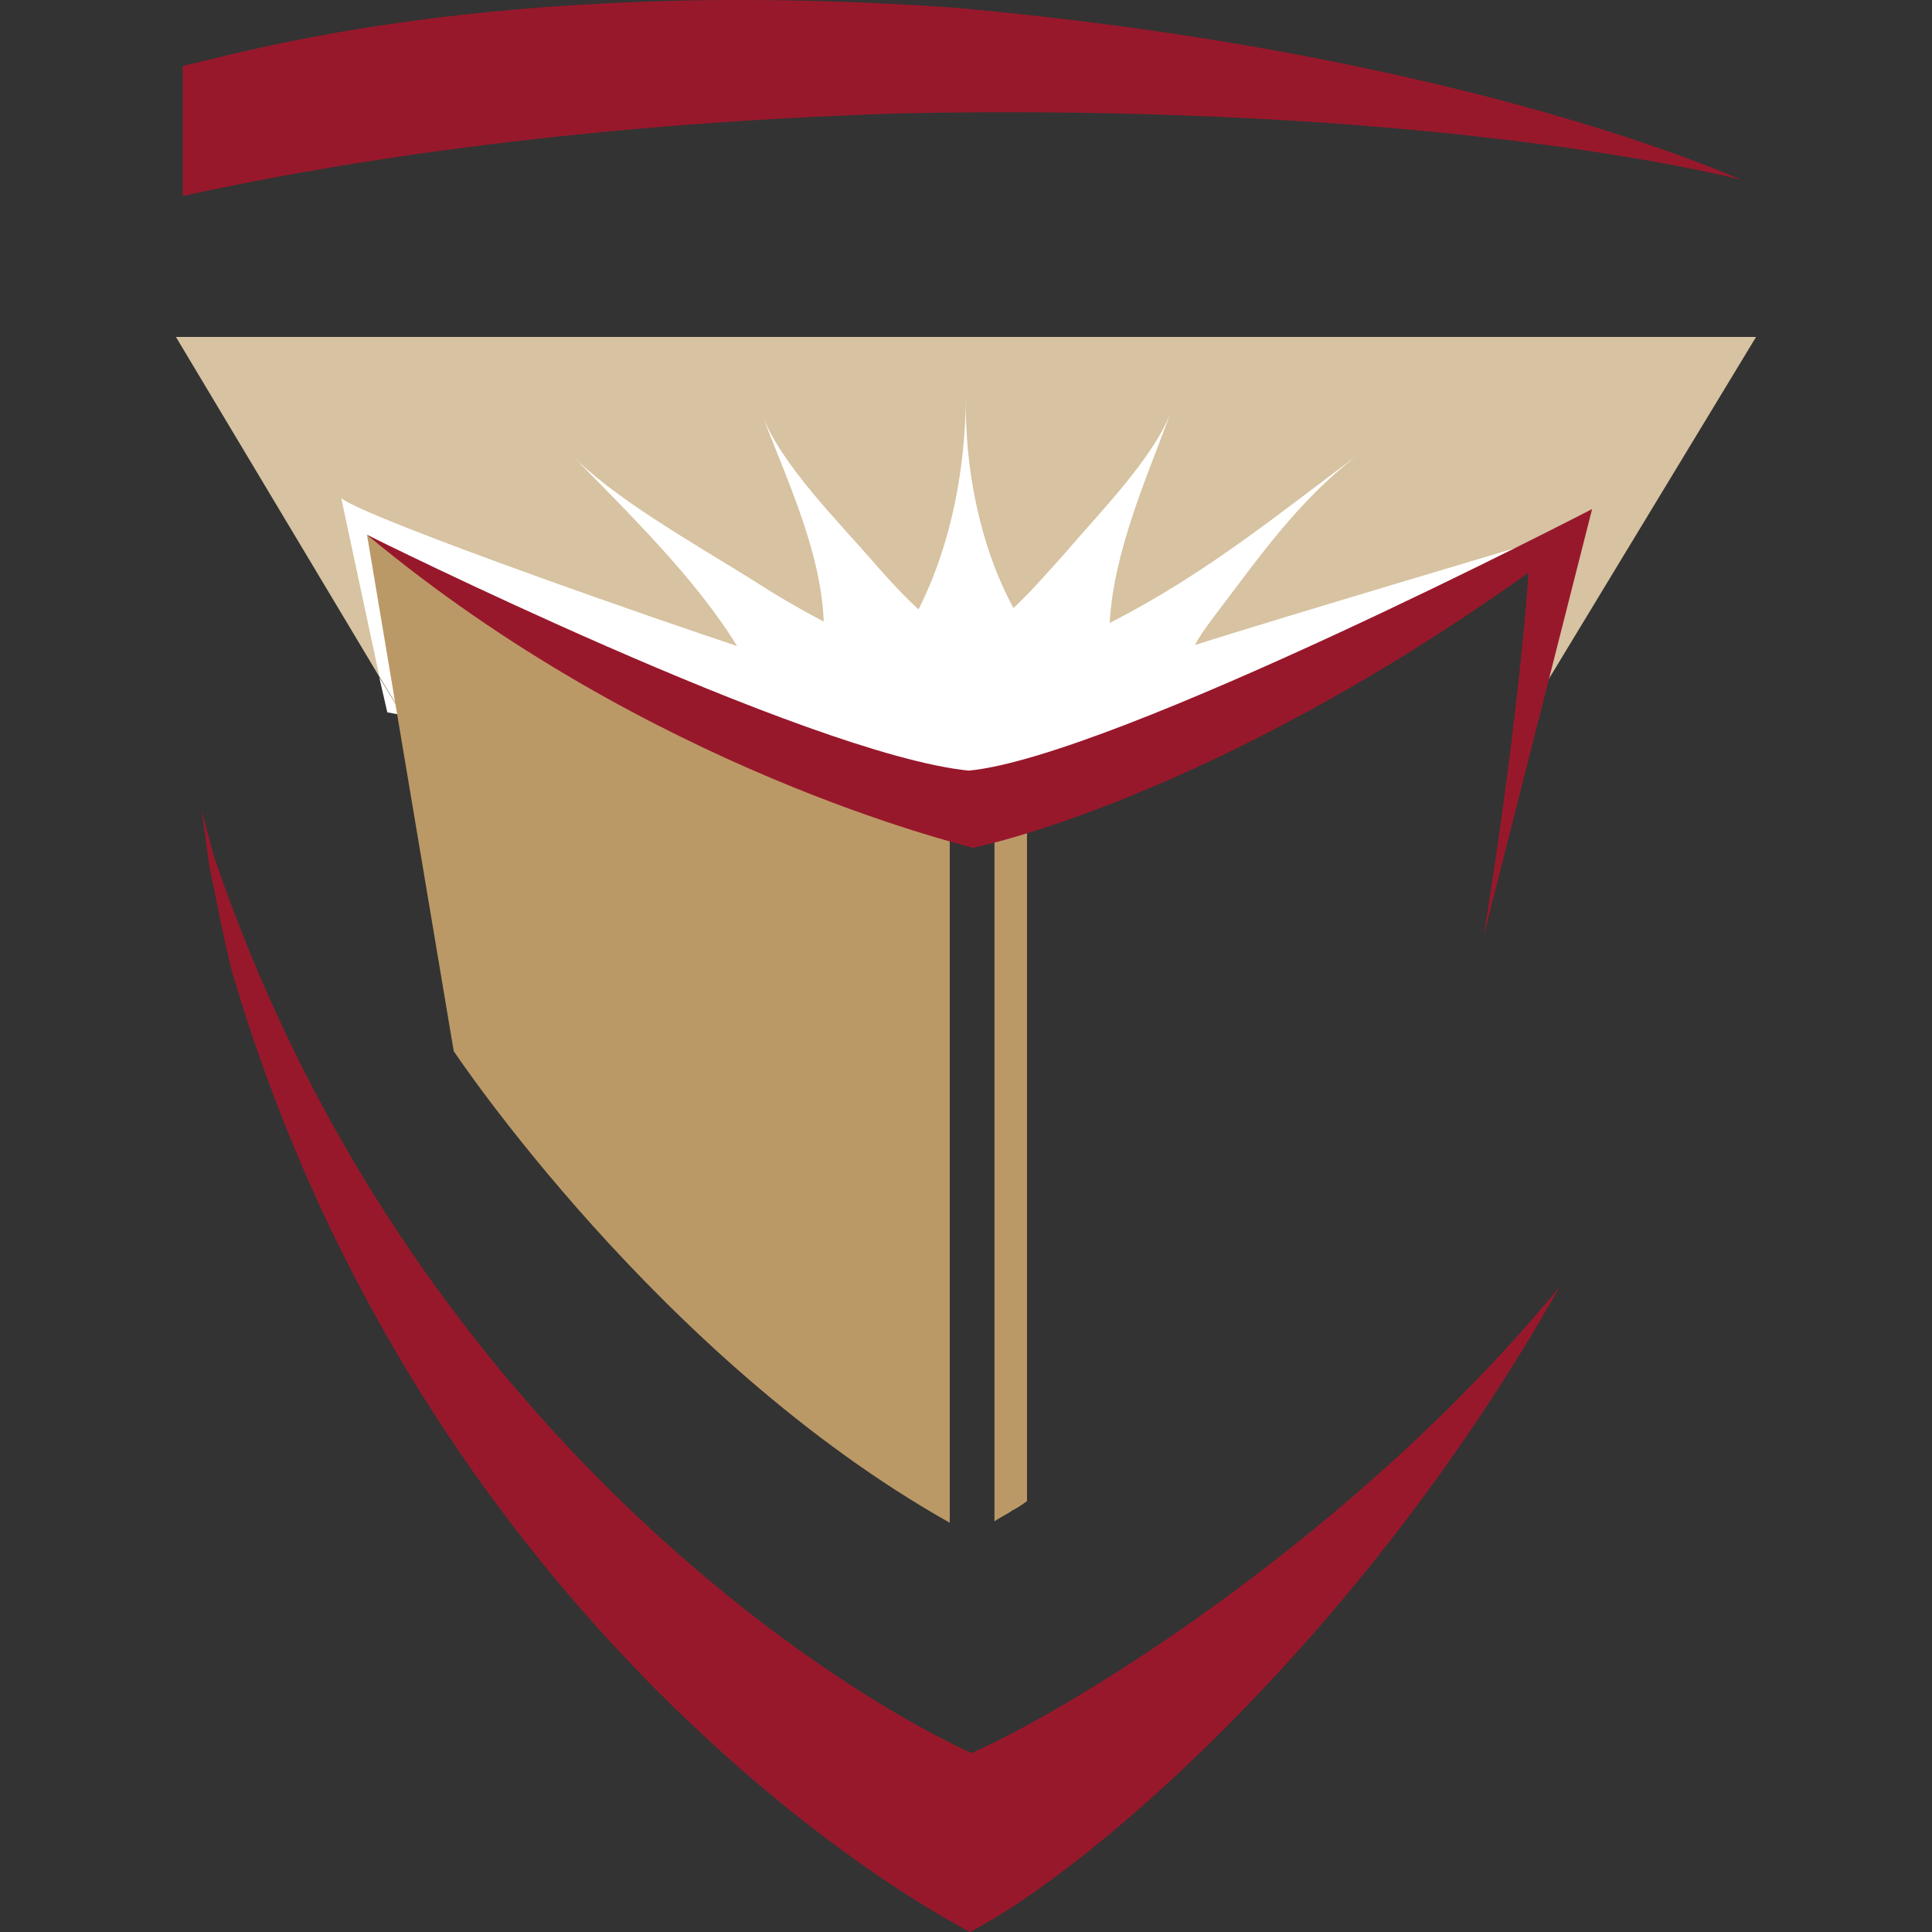 <?xml version="1.0" encoding="utf-8"?>
<svg version="1.1" xmlns="http://www.w3.org/2000/svg" xmlns:xlink="http://www.w3.org/1999/xlink" preserveAspectRatio="none" x="0" y="0" width="1000" height="1000" viewBox="0 0 1000 1000">
	<rect x="0" y="0" width="1000" height="1000" fill="#333333" stroke="none"/>
	<polygon fill="#d7c2a1" points="506.31,422.71 803.72,282.42 790.4,354.67 794.61,363.09 908.94,174.4 91.06,174.4 206.1,366.6 " />
	<polygon fill="#ffffff" points="502.81,425.52 200.48,368.7 196.28,350.46 206.1,366.6 506.31,422.71 560.32,397.46 " />
	<path fill="#ffffff" d="M506.31,422.71L206.1,365.9l-9.82-16.13l-19.64-91.89c14.73,11.22,172.55,65.94,204.82,76.46l0,0 c-21.04-34.37-54.71-67.34-86.28-99.6c22.45,23.15,62.43,45.59,93.99,65.23c11.92,7.72,23.85,14.73,37.18,21.74 c-1.4-36.48-18.94-72.95-32.27-108.02c9.82,26.65,39.28,55.41,61.03,80.67c6.31,7.01,12.63,14.03,20.34,21.04 c17.54-35.07,23.85-72.95,24.55-108.72c-0.7,32.97,6.31,74.35,24.55,108.02c9.12-8.42,16.83-17.54,24.55-25.95 c20.34-23.85,47-50.5,56.82-75.05c-13.33,35.77-29.46,72.25-31.56,108.72c51.21-25.95,91.19-59.62,130.47-88.38 c-31.56,23.15-53.31,54.71-73.65,81.37c-4.21,5.61-9.12,11.92-12.63,18.24h0.7c32.27-10.52,187.99-56.82,187.99-56.82l-245.5,119.25 L506.31,422.71" />
	<path fill="#98182b" d="M493.69,3.95C253.09-12.88,119.12,29.2,94.57,34.11v67.34c70.14-15.43,195-37.18,371.76-42.79l0,0h0.7l0,0 c242.7-4.91,392.11,23.85,434.19,34.37l0,0C900.52,93.04,760.23,27.8,493.69,3.95" />
	<path fill="#98182b" d="M807.23,666.11c-103.11,125.56-246.21,215.34-304.43,241.3c-87.68-40.68-297.41-184.48-392.11-464.35 c-2.1-7.72-4.21-15.43-6.31-23.85c1.4,10.52,2.81,20.34,4.21,30.86v-0.7c3.51,17.54,7.01,35.07,11.22,52.61 C207.5,801.49,421.44,957.21,502.1,1000C565.23,967.03,705.52,846.38,807.23,666.11" />
	<path fill="#bb9966" d="M189.96,276.81l44.89,267.25c0,0,105.92,159.23,256.73,244.1V433.94L189.96,276.81z" />
	<path fill="#bb9966" d="M514.73,424.12v363.35c2.81-2.1,6.31-3.51,9.12-5.61c2.81-1.4,4.91-2.81,7.72-4.91V419.21L514.73,424.12z" />
	<path fill="#98182b" d="M824.07,263.49c0,0-247.61,128.36-322.66,135.38c-83.47-8.42-311.44-122.05-311.44-122.05 c146.6,122.05,307.23,159.93,313.54,162.03l0,0c0,0,121.35-23.85,287.59-142.39c-1.4,25.95-9.12,101.71-23.15,187.99L824.07,263.49z" />
</svg>
